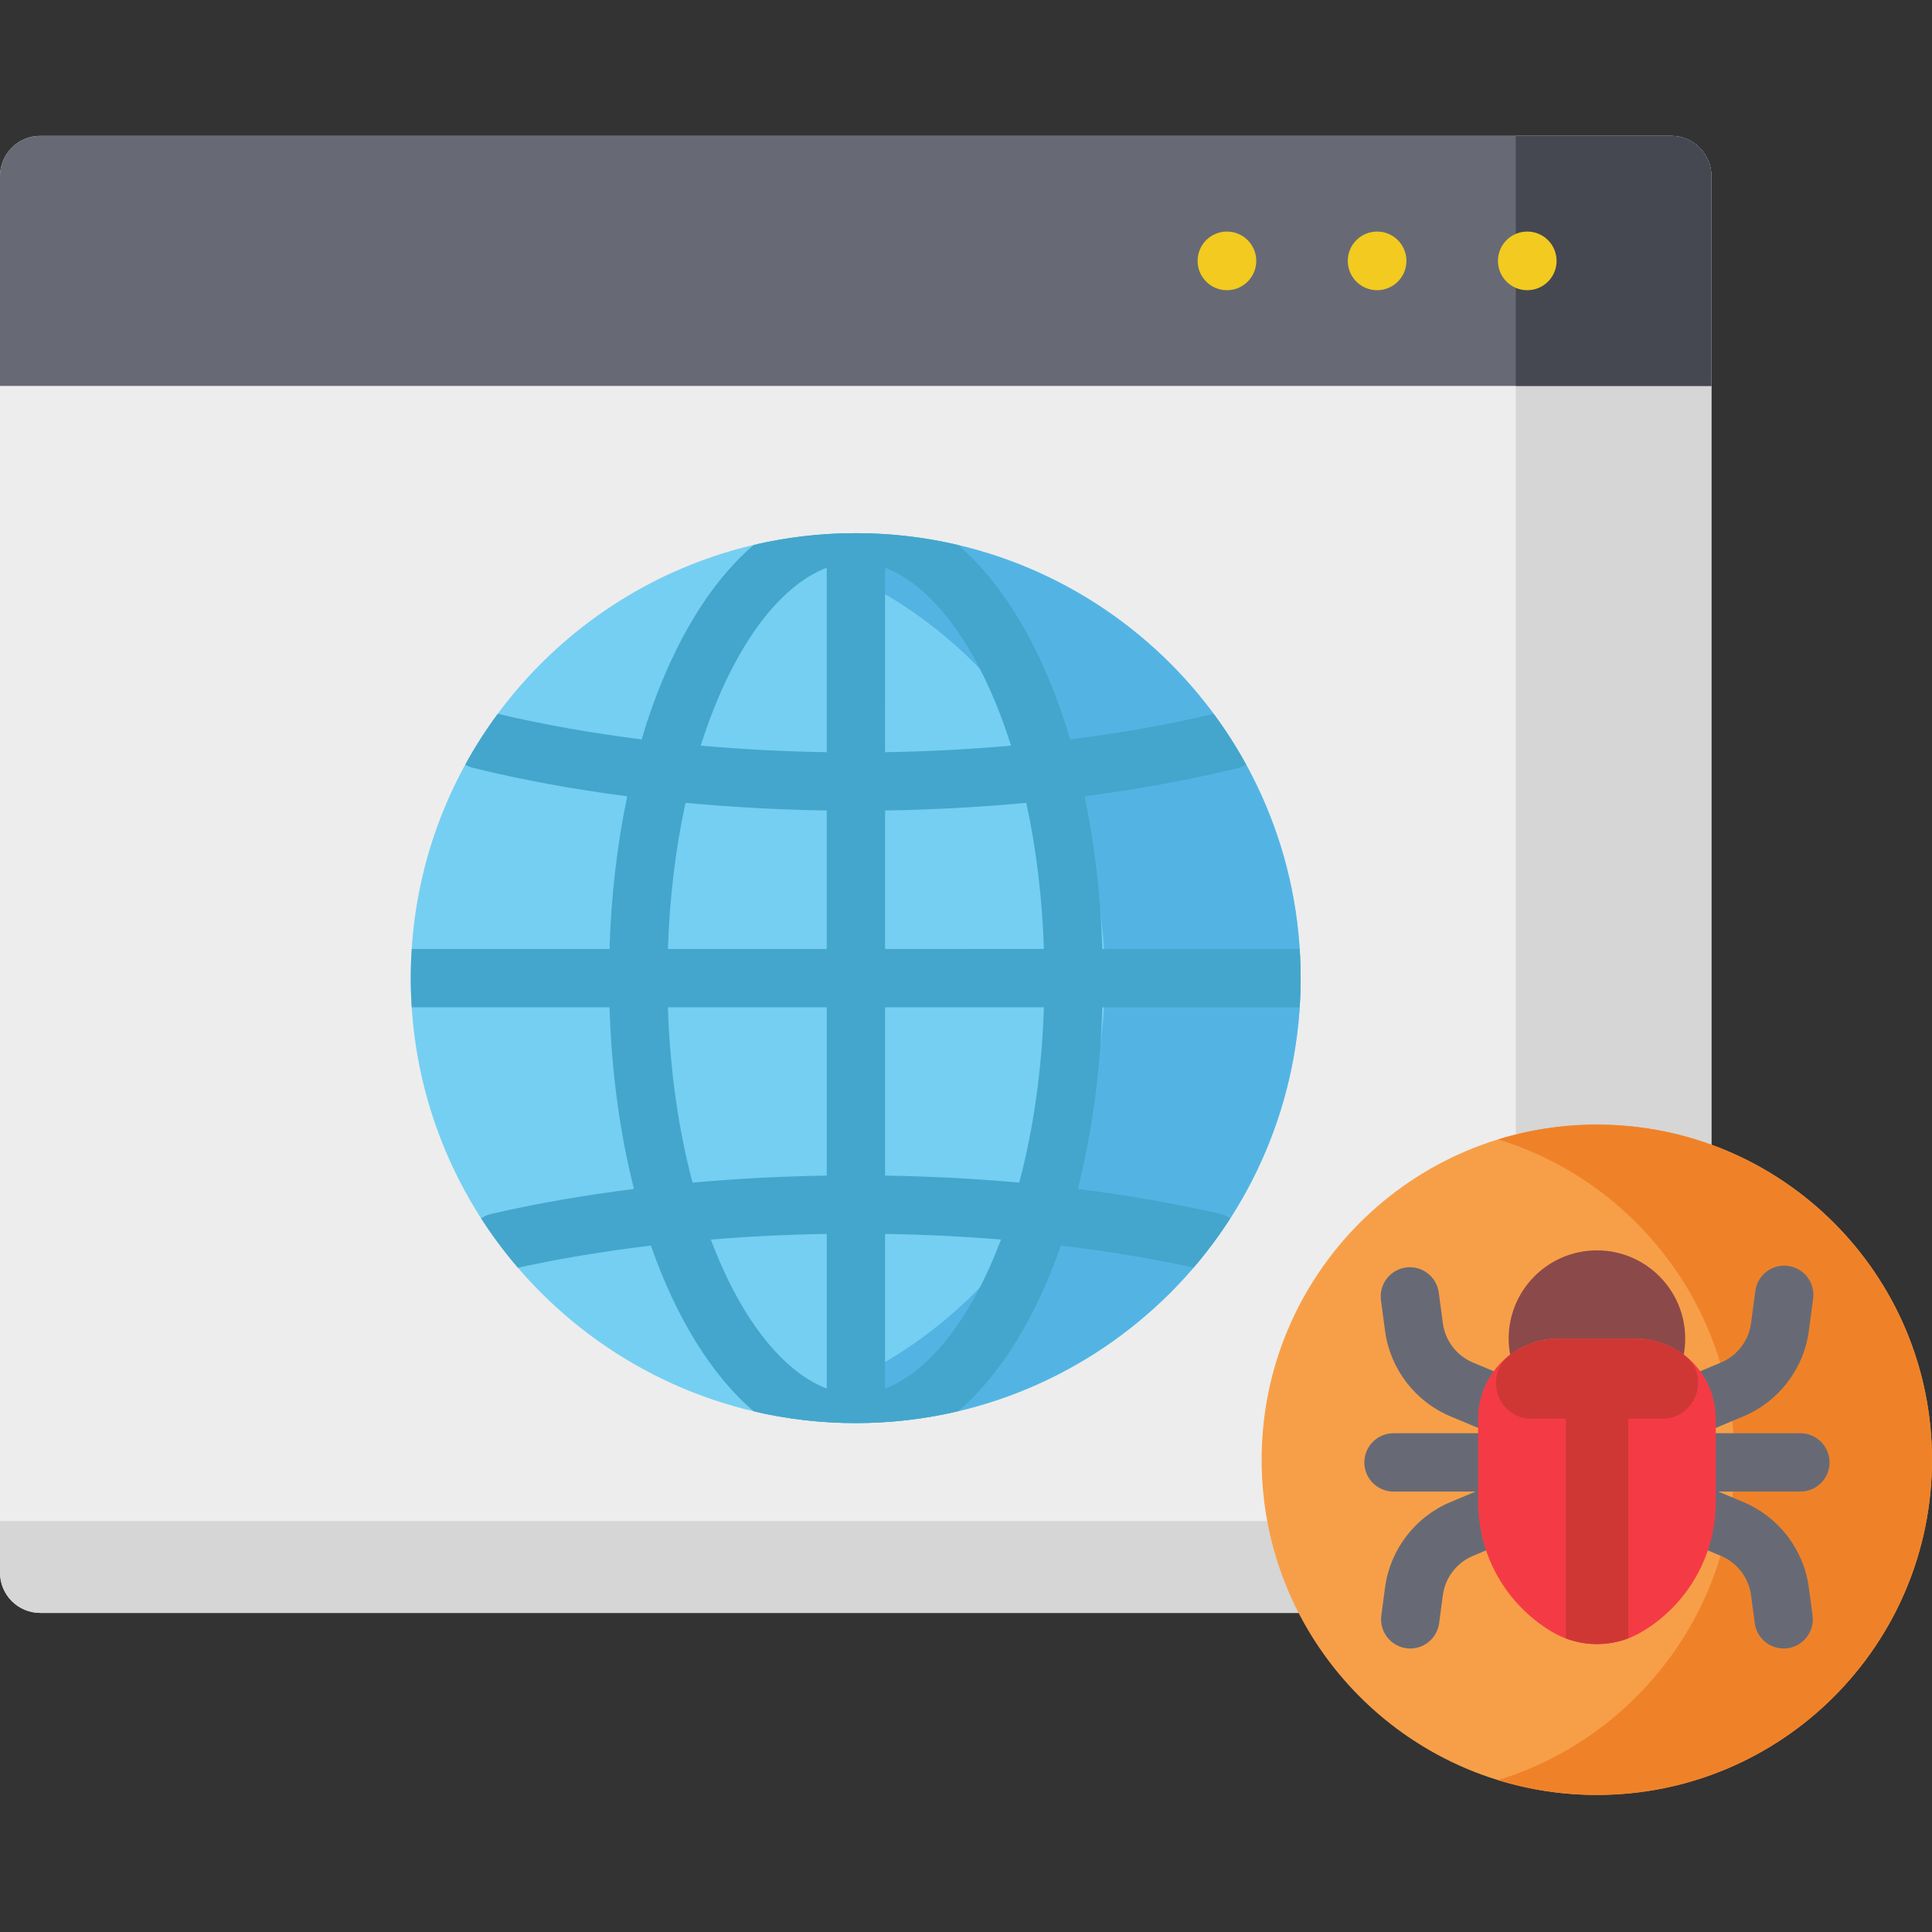 <svg height="512pt" viewBox="0 -36 512 512" width="512pt" xmlns="http://www.w3.org/2000/svg"><rect x="0" y="-36" width="512" height="512" fill="#333333" stroke="none"/><path d="m442.855 391.441h-432.176c-5.898 0-10.68-4.781-10.68-10.68v-370.082c0-5.898 4.781-10.68 10.68-10.68h432.176c5.898 0 10.68 4.781 10.68 10.68v370.082c0 5.898-4.781 10.68-10.68 10.68zm0 0" fill="#ededed"/><path d="m442.855 0h-41.16v339.801c0 15.07-12.219 27.285-27.289 27.285h-374.406v13.676c0 5.898 4.781 10.68 10.68 10.68h432.176c5.898 0 10.68-4.781 10.68-10.68v-370.082c0-5.898-4.781-10.68-10.68-10.68zm0 0" fill="#d6d6d6"/><path d="m344.684 223.215c0 65.121-52.793 117.914-117.918 117.914-65.121 0-117.914-52.793-117.914-117.914 0-65.125 52.793-117.918 117.914-117.918 65.125 0 117.918 52.793 117.918 117.918zm0 0" fill="#75cff2"/><path d="m226.766 105.297c-8.906 0-17.578.996-25.918 2.867 52.652 11.809 91.996 58.832 91.996 115.051 0 56.215-39.344 103.238-91.996 115.051 8.34 1.871 17.012 2.863 25.918 2.863 65.125 0 117.918-52.793 117.918-117.914 0-65.125-52.793-117.918-117.918-117.918zm0 0" fill="#53b4e4"/><path d="m287.422 175.027c14.242-1.852 27.91-4.355 40.703-7.496.77-.188 1.48-.488 2.129-.875-2.57-4.695-5.453-9.191-8.617-13.469-11.984 2.824-24.734 5.09-38.023 6.758-6.762-22.73-17.125-40.773-29.695-51.5-8.719-2.055-17.809-3.145-27.152-3.145-9.289 0-18.324 1.078-26.996 3.109-12.59 10.719-22.969 28.777-29.742 51.535-13.32-1.672-26.105-3.945-38.117-6.781-3.164 4.281-6.051 8.781-8.621 13.477.641.379 1.344.672 2.102.859 12.828 3.156 26.543 5.672 40.832 7.531-2.637 12.535-4.262 26.141-4.695 40.457h-52.418c-.164 2.559-.258 5.129-.258 7.727s.094 5.172.258 7.727h52.422c.52 17.301 2.785 33.555 6.469 48.145-13.176 1.656-25.875 3.863-37.832 6.613-.988.23-1.883.641-2.668 1.184 2.949 4.586 6.207 8.953 9.746 13.074 11.18-2.434 22.992-4.398 35.242-5.863 6.707 19.18 16.125 34.43 27.277 43.93 8.672 2.031 17.711 3.109 27 3.109 9.348 0 18.438-1.094 27.16-3.148 11.129-9.5 20.531-24.738 27.234-43.891 12.211 1.457 23.996 3.418 35.145 5.844 3.543-4.133 6.809-8.508 9.762-13.105-.766-.516-1.633-.91-2.59-1.133-11.957-2.75-24.656-4.957-37.832-6.613 3.684-14.59 5.949-30.844 6.473-48.145h52.309c.164-2.555.258-5.129.258-7.727s-.094-5.168-.258-7.727h-52.309c-.434-14.32-2.059-27.922-4.695-40.461zm-68.324 156.938c-9.504-3.586-18.73-13.625-26.125-28.746-1.66-3.391-3.184-6.984-4.602-10.719 10.066-.828 20.34-1.332 30.727-1.5zm0-56.418c-12.031.188-23.938.809-35.559 1.859-3.77-14.184-6.004-29.965-6.535-46.465h42.094zm0-60.059h-42.094c.438-13.562 2.027-26.629 4.672-38.73 12.199 1.148 24.727 1.836 37.422 2.031zm0-52.152c-11.324-.184-22.496-.766-33.398-1.73 2.086-6.57 4.508-12.742 7.273-18.395 7.395-15.121 16.621-25.16 26.125-28.746zm15.453-48.871c9.504 3.586 18.727 13.625 26.121 28.746 2.766 5.652 5.188 11.824 7.273 18.395-10.902.965-22.074 1.547-33.395 1.73zm26.121 188.754c-7.395 15.121-16.617 25.16-26.121 28.742v-40.961c10.383.168 20.66.672 30.723 1.5-1.418 3.734-2.941 7.328-4.602 10.719zm9.434-25.812c-11.617-1.051-23.523-1.672-35.555-1.859v-44.605h42.094c-.535 16.5-2.766 32.281-6.539 46.465zm-35.555-61.918v-36.699c12.695-.195 25.223-.883 37.418-2.031 2.645 12.102 4.234 25.168 4.676 38.73zm0 0" fill="#44a6cc"/><path d="m453.535 10.68c0-5.898-4.781-10.68-10.68-10.68h-432.176c-5.898 0-10.68 4.781-10.68 10.68v55.594h453.535zm0 0" fill="#676a75"/><path d="m453.535 66.273v-55.594c0-5.898-4.781-10.68-10.68-10.68h-41.16v66.273zm0 0" fill="#454851"/><path d="m512 350.855c0 49.055-39.77 88.824-88.824 88.824-49.059 0-88.828-39.77-88.828-88.824 0-49.059 39.77-88.828 88.828-88.828 49.055 0 88.824 39.77 88.824 88.828zm0 0" fill="#f79f48"/><path d="m423.176 262.027c-9.113 0-17.902 1.379-26.176 3.926 36.281 11.172 62.652 44.953 62.652 84.902 0 39.945-26.371 73.727-62.652 84.898 8.273 2.551 17.062 3.926 26.176 3.926 49.055 0 88.824-39.77 88.824-88.824 0-49.059-39.77-88.828-88.824-88.828zm0 0" fill="#ef8229"/><g fill="#676a75"><path d="m477.121 359.281h-28.875c-4.266 0-7.723-3.461-7.723-7.727 0-4.27 3.457-7.727 7.723-7.727h28.875c4.27 0 7.727 3.461 7.727 7.727 0 4.266-3.457 7.727-7.727 7.727zm0 0"/><path d="m398.164 359.281h-28.875c-4.266 0-7.723-3.461-7.723-7.727 0-4.27 3.457-7.727 7.723-7.727h28.875c4.27 0 7.727 3.461 7.727 7.727 0 4.266-3.457 7.727-7.727 7.727zm0 0"/><path d="m449.902 343.773c-3.02 0-5.891-1.781-7.133-4.742-1.645-3.938.211-8.465 4.145-10.113l9.156-3.828c4.301-1.801 7.352-5.785 7.969-10.406l1.141-8.57c.566-4.23 4.469-7.207 8.68-6.637 4.23.562 7.203 4.449 6.641 8.68l-1.145 8.57c-1.34 10.039-7.973 18.707-17.32 22.617l-9.152 3.832c-.977.406-1.988.598-2.98.598zm0 0"/><path d="m396.512 343.773c-.996 0-2.008-.191-2.98-.598l-9.156-3.832c-9.344-3.91-15.98-12.578-17.32-22.617l-1.086-8.148c-.562-4.227 2.406-8.113 6.637-8.68 4.23-.562 8.117 2.41 8.68 6.637l1.09 8.148c.613 4.621 3.668 8.605 7.965 10.402l9.156 3.832c3.938 1.648 5.793 6.176 4.145 10.109-1.238 2.965-4.109 4.746-7.129 4.746zm0 0"/><path d="m472.68 400.867c-3.816 0-7.133-2.82-7.652-6.707l-.988-7.43c-.617-4.617-3.668-8.605-7.969-10.402l-9.156-3.832c-3.934-1.648-5.789-6.176-4.141-10.109 1.648-3.938 6.176-5.793 10.109-4.145l9.152 3.832c9.348 3.906 15.98 12.574 17.32 22.617l.992 7.43c.562 4.227-2.406 8.113-6.637 8.68-.348.047-.691.066-1.031.066zm0 0"/><path d="m373.734 400.867c-.34 0-.684-.02-1.031-.066-4.23-.566-7.199-4.453-6.637-8.68l.988-7.43c1.34-10.043 7.977-18.707 17.32-22.617l9.156-3.832c3.934-1.648 8.461.207 10.109 4.145 1.648 3.934-.207 8.461-4.145 10.109l-9.156 3.832c-4.297 1.801-7.352 5.785-7.965 10.402l-.992 7.43c-.52 3.887-3.836 6.707-7.648 6.707zm0 0"/></g><path d="m435.207 396.398c-7.391 4.418-16.609 4.418-24.004 0-12.09-7.223-19.492-20.27-19.492-34.355v-22.059c0-11.727 9.508-21.23 21.23-21.23h20.527c11.727 0 21.23 9.504 21.23 21.23v22.059c0 14.086-7.402 27.133-19.492 34.355zm0 0" fill="#f43b45"/><path d="m412.941 318.754h20.527c4.785 0 9.184 1.602 12.73 4.27.258-1.387.398-2.809.398-4.27 0-12.918-10.473-23.391-23.391-23.391s-23.391 10.473-23.391 23.391c0 1.457.141 2.883.398 4.27 3.547-2.668 7.945-4.27 12.727-4.27zm0 0" fill="#8c4949"/><path d="m332.922 33.137c0 4.293-3.48 7.773-7.773 7.773-4.293 0-7.773-3.48-7.773-7.773s3.48-7.773 7.773-7.773c4.293 0 7.773 3.48 7.773 7.773zm0 0" fill="#f2ca20"/><path d="m372.719 33.137c0 4.293-3.48 7.773-7.773 7.773-4.293 0-7.773-3.48-7.773-7.773s3.48-7.773 7.773-7.773c4.293 0 7.773 3.48 7.773 7.773zm0 0" fill="#f2ca20"/><path d="m412.512 33.137c0 4.293-3.48 7.773-7.773 7.773s-7.77-3.48-7.77-7.773 3.477-7.773 7.77-7.773 7.773 3.48 7.773 7.773zm0 0" fill="#f2ca20"/><path d="m414.961 339.984v58.215c5.336 2.012 11.227 2 16.559-.023v-58.191zm0 0" fill="#cf3735"/><path d="m433.469 318.754h-20.527c-4.742 0-9.121 1.555-12.652 4.184-7.312 5.434-3.492 17.047 5.621 17.047h34.609c8.906 0 12.98-11.344 5.934-16.801-3.59-2.777-8.094-4.43-12.984-4.43zm0 0" fill="#cf3735"/></svg>